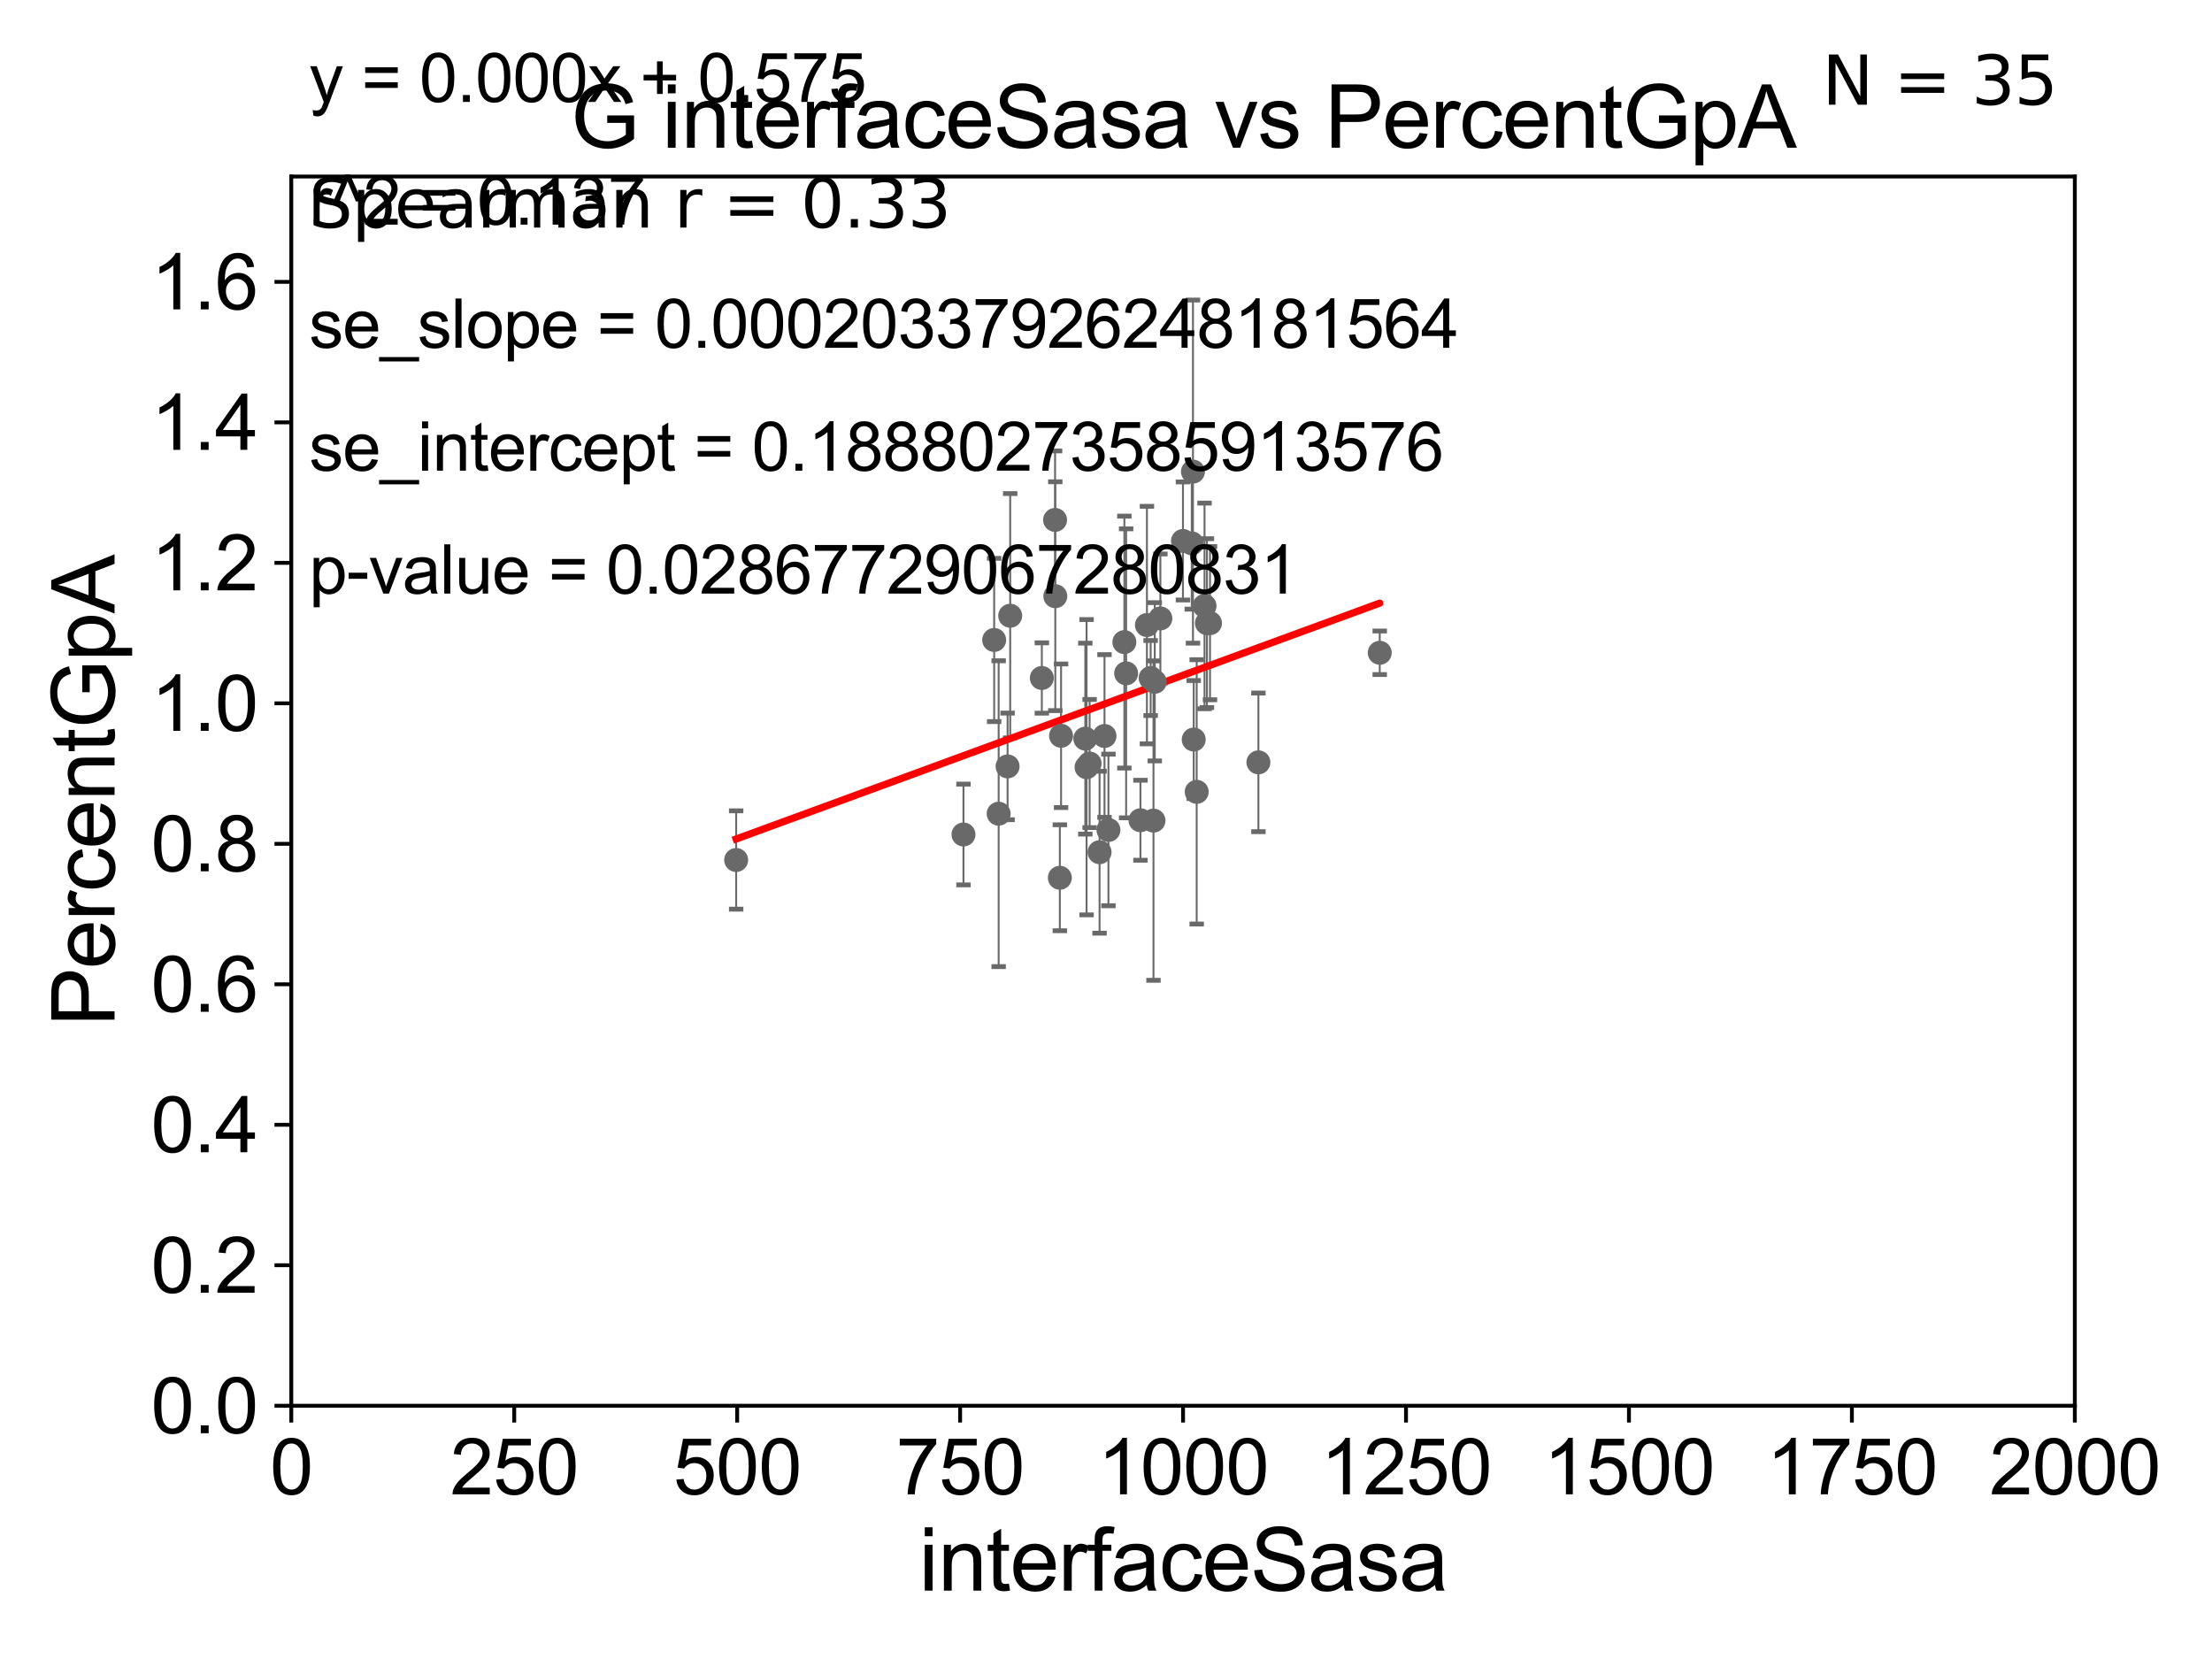 <?xml version="1.0" encoding="utf-8" standalone="no"?>
<!DOCTYPE svg PUBLIC "-//W3C//DTD SVG 1.1//EN"
  "http://www.w3.org/Graphics/SVG/1.1/DTD/svg11.dtd">
<svg xmlns:xlink="http://www.w3.org/1999/xlink" width="460.8pt" height="345.6pt" viewBox="0 0 460.8 345.6" xmlns="http://www.w3.org/2000/svg" version="1.1">
 <defs>
  <style type="text/css">*{stroke-linejoin: round; stroke-linecap: butt}</style>
 </defs>
 <g id="figure_1">
  <g id="patch_1">
   <path d="M 0 345.6 
L 460.8 345.6 
L 460.8 0 
L 0 0 
z
" style="fill: #ffffff"/>
  </g>
  <g id="axes_1">
   <g id="patch_2">
    <path d="M 60.68 292.84 
L 432.225 292.84 
L 432.225 36.775 
L 60.68 36.775 
z
" style="fill: #ffffff"/>
   </g>
   <g id="PathCollection_1">
    <defs>
     <path id="mb07b67bb5b" d="M 0 1.118 
C 0.297 1.118 0.581 1 0.791 0.791 
C 1 0.581 1.118 0.297 1.118 0 
C 1.118 -0.297 1 -0.581 0.791 -0.791 
C 0.581 -1 0.297 -1.118 0 -1.118 
C -0.297 -1.118 -0.581 -1 -0.791 -0.791 
C -1 -0.581 -1.118 -0.297 -1.118 0 
C -1.118 0.297 -1 0.581 -0.791 0.791 
C -0.581 1 -0.297 1.118 0 1.118 
z
" style="stroke: #696969"/>
    </defs>
    <g clip-path="url(#p6f5dc39465)">
     <use xlink:href="#mb07b67bb5b" x="239.702" y="141.24" style="fill: #696969; stroke: #696969"/>
     <use xlink:href="#mb07b67bb5b" x="241.726" y="128.83" style="fill: #696969; stroke: #696969"/>
     <use xlink:href="#mb07b67bb5b" x="210.444" y="128.271" style="fill: #696969; stroke: #696969"/>
     <use xlink:href="#mb07b67bb5b" x="287.426" y="135.984" style="fill: #696969; stroke: #696969"/>
     <use xlink:href="#mb07b67bb5b" x="221.039" y="153.276" style="fill: #696969; stroke: #696969"/>
     <use xlink:href="#mb07b67bb5b" x="246.432" y="112.694" style="fill: #696969; stroke: #696969"/>
     <use xlink:href="#mb07b67bb5b" x="200.71" y="173.84" style="fill: #696969; stroke: #696969"/>
     <use xlink:href="#mb07b67bb5b" x="248.516" y="98.244" style="fill: #696969; stroke: #696969"/>
     <use xlink:href="#mb07b67bb5b" x="219.839" y="124.199" style="fill: #696969; stroke: #696969"/>
     <use xlink:href="#mb07b67bb5b" x="226.987" y="159.059" style="fill: #696969; stroke: #696969"/>
     <use xlink:href="#mb07b67bb5b" x="209.898" y="159.655" style="fill: #696969; stroke: #696969"/>
     <use xlink:href="#mb07b67bb5b" x="208.038" y="169.507" style="fill: #696969; stroke: #696969"/>
     <use xlink:href="#mb07b67bb5b" x="240.292" y="170.946" style="fill: #696969; stroke: #696969"/>
     <use xlink:href="#mb07b67bb5b" x="226.09" y="153.873" style="fill: #696969; stroke: #696969"/>
     <use xlink:href="#mb07b67bb5b" x="230.909" y="172.893" style="fill: #696969; stroke: #696969"/>
     <use xlink:href="#mb07b67bb5b" x="220.786" y="182.855" style="fill: #696969; stroke: #696969"/>
     <use xlink:href="#mb07b67bb5b" x="207.104" y="133.316" style="fill: #696969; stroke: #696969"/>
     <use xlink:href="#mb07b67bb5b" x="226.352" y="159.824" style="fill: #696969; stroke: #696969"/>
     <use xlink:href="#mb07b67bb5b" x="230.088" y="153.321" style="fill: #696969; stroke: #696969"/>
     <use xlink:href="#mb07b67bb5b" x="238.927" y="130.211" style="fill: #696969; stroke: #696969"/>
     <use xlink:href="#mb07b67bb5b" x="262.15" y="158.81" style="fill: #696969; stroke: #696969"/>
     <use xlink:href="#mb07b67bb5b" x="250.926" y="126.225" style="fill: #696969; stroke: #696969"/>
     <use xlink:href="#mb07b67bb5b" x="217.034" y="141.241" style="fill: #696969; stroke: #696969"/>
     <use xlink:href="#mb07b67bb5b" x="248.674" y="154.059" style="fill: #696969; stroke: #696969"/>
     <use xlink:href="#mb07b67bb5b" x="248.267" y="113.195" style="fill: #696969; stroke: #696969"/>
     <use xlink:href="#mb07b67bb5b" x="234.595" y="140.27" style="fill: #696969; stroke: #696969"/>
     <use xlink:href="#mb07b67bb5b" x="219.79" y="108.307" style="fill: #696969; stroke: #696969"/>
     <use xlink:href="#mb07b67bb5b" x="237.578" y="170.873" style="fill: #696969; stroke: #696969"/>
     <use xlink:href="#mb07b67bb5b" x="249.295" y="164.96" style="fill: #696969; stroke: #696969"/>
     <use xlink:href="#mb07b67bb5b" x="251.426" y="129.809" style="fill: #696969; stroke: #696969"/>
     <use xlink:href="#mb07b67bb5b" x="240.556" y="142.026" style="fill: #696969; stroke: #696969"/>
     <use xlink:href="#mb07b67bb5b" x="252.067" y="129.815" style="fill: #696969; stroke: #696969"/>
     <use xlink:href="#mb07b67bb5b" x="234.227" y="133.761" style="fill: #696969; stroke: #696969"/>
     <use xlink:href="#mb07b67bb5b" x="229.06" y="177.53" style="fill: #696969; stroke: #696969"/>
     <use xlink:href="#mb07b67bb5b" x="153.356" y="179.153" style="fill: #696969; stroke: #696969"/>
    </g>
   </g>
   <g id="matplotlib.axis_1">
    <g id="xtick_1">
     <g id="line2d_1">
      <defs>
       <path id="mb4b91aaf3b" d="M 0 0 
L 0 3.5 
" style="stroke: #000000; stroke-width: 0.8"/>
      </defs>
      <g>
       <use xlink:href="#mb4b91aaf3b" x="60.68" y="292.84" style="stroke: #000000; stroke-width: 0.8"/>
      </g>
     </g>
     <g id="text_1">
      <!-- 0 -->
      <g transform="translate(56.231 311.293)scale(0.16 -0.16)">
       <defs>
        <path id="ArialMT-30" d="M 266 2259 
Q 266 3072 433 3567 
Q 600 4063 929 4331 
Q 1259 4600 1759 4600 
Q 2128 4600 2406 4451 
Q 2684 4303 2865 4023 
Q 3047 3744 3150 3342 
Q 3253 2941 3253 2259 
Q 3253 1453 3087 958 
Q 2922 463 2592 192 
Q 2263 -78 1759 -78 
Q 1097 -78 719 397 
Q 266 969 266 2259 
z
M 844 2259 
Q 844 1131 1108 757 
Q 1372 384 1759 384 
Q 2147 384 2411 759 
Q 2675 1134 2675 2259 
Q 2675 3391 2411 3762 
Q 2147 4134 1753 4134 
Q 1366 4134 1134 3806 
Q 844 3388 844 2259 
z
" transform="scale(0.016)"/>
       </defs>
       <use xlink:href="#ArialMT-30"/>
      </g>
     </g>
    </g>
    <g id="xtick_2">
     <g id="line2d_2">
      <g>
       <use xlink:href="#mb4b91aaf3b" x="107.123" y="292.84" style="stroke: #000000; stroke-width: 0.8"/>
      </g>
     </g>
     <g id="text_2">
      <!-- 250 -->
      <g transform="translate(93.777 311.293)scale(0.16 -0.16)">
       <defs>
        <path id="ArialMT-32" d="M 3222 541 
L 3222 0 
L 194 0 
Q 188 203 259 391 
Q 375 700 629 1000 
Q 884 1300 1366 1694 
Q 2113 2306 2375 2664 
Q 2638 3022 2638 3341 
Q 2638 3675 2398 3904 
Q 2159 4134 1775 4134 
Q 1369 4134 1125 3890 
Q 881 3647 878 3216 
L 300 3275 
Q 359 3922 746 4261 
Q 1134 4600 1788 4600 
Q 2447 4600 2831 4234 
Q 3216 3869 3216 3328 
Q 3216 3053 3103 2787 
Q 2991 2522 2730 2228 
Q 2469 1934 1863 1422 
Q 1356 997 1212 845 
Q 1069 694 975 541 
L 3222 541 
z
" transform="scale(0.016)"/>
        <path id="ArialMT-35" d="M 266 1200 
L 856 1250 
Q 922 819 1161 601 
Q 1400 384 1738 384 
Q 2144 384 2425 690 
Q 2706 997 2706 1503 
Q 2706 1984 2436 2262 
Q 2166 2541 1728 2541 
Q 1456 2541 1237 2417 
Q 1019 2294 894 2097 
L 366 2166 
L 809 4519 
L 3088 4519 
L 3088 3981 
L 1259 3981 
L 1013 2750 
Q 1425 3038 1878 3038 
Q 2478 3038 2890 2622 
Q 3303 2206 3303 1553 
Q 3303 931 2941 478 
Q 2500 -78 1738 -78 
Q 1113 -78 717 272 
Q 322 622 266 1200 
z
" transform="scale(0.016)"/>
       </defs>
       <use xlink:href="#ArialMT-32"/>
       <use xlink:href="#ArialMT-35" x="55.615"/>
       <use xlink:href="#ArialMT-30" x="111.23"/>
      </g>
     </g>
    </g>
    <g id="xtick_3">
     <g id="line2d_3">
      <g>
       <use xlink:href="#mb4b91aaf3b" x="153.566" y="292.84" style="stroke: #000000; stroke-width: 0.8"/>
      </g>
     </g>
     <g id="text_3">
      <!-- 500 -->
      <g transform="translate(140.22 311.293)scale(0.16 -0.16)">
       <use xlink:href="#ArialMT-35"/>
       <use xlink:href="#ArialMT-30" x="55.615"/>
       <use xlink:href="#ArialMT-30" x="111.23"/>
      </g>
     </g>
    </g>
    <g id="xtick_4">
     <g id="line2d_4">
      <g>
       <use xlink:href="#mb4b91aaf3b" x="200.009" y="292.84" style="stroke: #000000; stroke-width: 0.8"/>
      </g>
     </g>
     <g id="text_4">
      <!-- 750 -->
      <g transform="translate(186.663 311.293)scale(0.16 -0.16)">
       <defs>
        <path id="ArialMT-37" d="M 303 3981 
L 303 4522 
L 3269 4522 
L 3269 4084 
Q 2831 3619 2401 2847 
Q 1972 2075 1738 1259 
Q 1569 684 1522 0 
L 944 0 
Q 953 541 1156 1306 
Q 1359 2072 1739 2783 
Q 2119 3494 2547 3981 
L 303 3981 
z
" transform="scale(0.016)"/>
       </defs>
       <use xlink:href="#ArialMT-37"/>
       <use xlink:href="#ArialMT-35" x="55.615"/>
       <use xlink:href="#ArialMT-30" x="111.23"/>
      </g>
     </g>
    </g>
    <g id="xtick_5">
     <g id="line2d_5">
      <g>
       <use xlink:href="#mb4b91aaf3b" x="246.452" y="292.84" style="stroke: #000000; stroke-width: 0.8"/>
      </g>
     </g>
     <g id="text_5">
      <!-- 1000 -->
      <g transform="translate(228.657 311.293)scale(0.16 -0.16)">
       <defs>
        <path id="ArialMT-31" d="M 2384 0 
L 1822 0 
L 1822 3584 
Q 1619 3391 1289 3197 
Q 959 3003 697 2906 
L 697 3450 
Q 1169 3672 1522 3987 
Q 1875 4303 2022 4600 
L 2384 4600 
L 2384 0 
z
" transform="scale(0.016)"/>
       </defs>
       <use xlink:href="#ArialMT-31"/>
       <use xlink:href="#ArialMT-30" x="55.615"/>
       <use xlink:href="#ArialMT-30" x="111.23"/>
       <use xlink:href="#ArialMT-30" x="166.846"/>
      </g>
     </g>
    </g>
    <g id="xtick_6">
     <g id="line2d_6">
      <g>
       <use xlink:href="#mb4b91aaf3b" x="292.896" y="292.84" style="stroke: #000000; stroke-width: 0.8"/>
      </g>
     </g>
     <g id="text_6">
      <!-- 1250 -->
      <g transform="translate(275.101 311.293)scale(0.16 -0.16)">
       <use xlink:href="#ArialMT-31"/>
       <use xlink:href="#ArialMT-32" x="55.615"/>
       <use xlink:href="#ArialMT-35" x="111.23"/>
       <use xlink:href="#ArialMT-30" x="166.846"/>
      </g>
     </g>
    </g>
    <g id="xtick_7">
     <g id="line2d_7">
      <g>
       <use xlink:href="#mb4b91aaf3b" x="339.339" y="292.84" style="stroke: #000000; stroke-width: 0.8"/>
      </g>
     </g>
     <g id="text_7">
      <!-- 1500 -->
      <g transform="translate(321.544 311.293)scale(0.16 -0.16)">
       <use xlink:href="#ArialMT-31"/>
       <use xlink:href="#ArialMT-35" x="55.615"/>
       <use xlink:href="#ArialMT-30" x="111.23"/>
       <use xlink:href="#ArialMT-30" x="166.846"/>
      </g>
     </g>
    </g>
    <g id="xtick_8">
     <g id="line2d_8">
      <g>
       <use xlink:href="#mb4b91aaf3b" x="385.782" y="292.84" style="stroke: #000000; stroke-width: 0.8"/>
      </g>
     </g>
     <g id="text_8">
      <!-- 1750 -->
      <g transform="translate(367.987 311.293)scale(0.16 -0.16)">
       <use xlink:href="#ArialMT-31"/>
       <use xlink:href="#ArialMT-37" x="55.615"/>
       <use xlink:href="#ArialMT-35" x="111.23"/>
       <use xlink:href="#ArialMT-30" x="166.846"/>
      </g>
     </g>
    </g>
    <g id="xtick_9">
     <g id="line2d_9">
      <g>
       <use xlink:href="#mb4b91aaf3b" x="432.225" y="292.84" style="stroke: #000000; stroke-width: 0.8"/>
      </g>
     </g>
     <g id="text_9">
      <!-- 2000 -->
      <g transform="translate(414.43 311.293)scale(0.16 -0.16)">
       <use xlink:href="#ArialMT-32"/>
       <use xlink:href="#ArialMT-30" x="55.615"/>
       <use xlink:href="#ArialMT-30" x="111.23"/>
       <use xlink:href="#ArialMT-30" x="166.846"/>
      </g>
     </g>
    </g>
    <g id="text_10">
     <!-- interfaceSasa -->
     <g transform="translate(191.423 331.357)scale(0.18 -0.18)">
      <defs>
       <path id="ArialMT-69" d="M 425 3934 
L 425 4581 
L 988 4581 
L 988 3934 
L 425 3934 
z
M 425 0 
L 425 3319 
L 988 3319 
L 988 0 
L 425 0 
z
" transform="scale(0.016)"/>
       <path id="ArialMT-6e" d="M 422 0 
L 422 3319 
L 928 3319 
L 928 2847 
Q 1294 3394 1984 3394 
Q 2284 3394 2536 3286 
Q 2788 3178 2913 3003 
Q 3038 2828 3088 2588 
Q 3119 2431 3119 2041 
L 3119 0 
L 2556 0 
L 2556 2019 
Q 2556 2363 2490 2533 
Q 2425 2703 2258 2804 
Q 2091 2906 1866 2906 
Q 1506 2906 1245 2678 
Q 984 2450 984 1813 
L 984 0 
L 422 0 
z
" transform="scale(0.016)"/>
       <path id="ArialMT-74" d="M 1650 503 
L 1731 6 
Q 1494 -44 1306 -44 
Q 1000 -44 831 53 
Q 663 150 594 308 
Q 525 466 525 972 
L 525 2881 
L 113 2881 
L 113 3319 
L 525 3319 
L 525 4141 
L 1084 4478 
L 1084 3319 
L 1650 3319 
L 1650 2881 
L 1084 2881 
L 1084 941 
Q 1084 700 1114 631 
Q 1144 563 1211 522 
Q 1278 481 1403 481 
Q 1497 481 1650 503 
z
" transform="scale(0.016)"/>
       <path id="ArialMT-65" d="M 2694 1069 
L 3275 997 
Q 3138 488 2766 206 
Q 2394 -75 1816 -75 
Q 1088 -75 661 373 
Q 234 822 234 1631 
Q 234 2469 665 2931 
Q 1097 3394 1784 3394 
Q 2450 3394 2872 2941 
Q 3294 2488 3294 1666 
Q 3294 1616 3291 1516 
L 816 1516 
Q 847 969 1125 678 
Q 1403 388 1819 388 
Q 2128 388 2347 550 
Q 2566 713 2694 1069 
z
M 847 1978 
L 2700 1978 
Q 2663 2397 2488 2606 
Q 2219 2931 1791 2931 
Q 1403 2931 1139 2672 
Q 875 2413 847 1978 
z
" transform="scale(0.016)"/>
       <path id="ArialMT-72" d="M 416 0 
L 416 3319 
L 922 3319 
L 922 2816 
Q 1116 3169 1280 3281 
Q 1444 3394 1641 3394 
Q 1925 3394 2219 3213 
L 2025 2691 
Q 1819 2813 1613 2813 
Q 1428 2813 1281 2702 
Q 1134 2591 1072 2394 
Q 978 2094 978 1738 
L 978 0 
L 416 0 
z
" transform="scale(0.016)"/>
       <path id="ArialMT-66" d="M 556 0 
L 556 2881 
L 59 2881 
L 59 3319 
L 556 3319 
L 556 3672 
Q 556 4006 616 4169 
Q 697 4388 901 4523 
Q 1106 4659 1475 4659 
Q 1713 4659 2000 4603 
L 1916 4113 
Q 1741 4144 1584 4144 
Q 1328 4144 1222 4034 
Q 1116 3925 1116 3625 
L 1116 3319 
L 1763 3319 
L 1763 2881 
L 1116 2881 
L 1116 0 
L 556 0 
z
" transform="scale(0.016)"/>
       <path id="ArialMT-61" d="M 2588 409 
Q 2275 144 1986 34 
Q 1697 -75 1366 -75 
Q 819 -75 525 192 
Q 231 459 231 875 
Q 231 1119 342 1320 
Q 453 1522 633 1644 
Q 813 1766 1038 1828 
Q 1203 1872 1538 1913 
Q 2219 1994 2541 2106 
Q 2544 2222 2544 2253 
Q 2544 2597 2384 2738 
Q 2169 2928 1744 2928 
Q 1347 2928 1158 2789 
Q 969 2650 878 2297 
L 328 2372 
Q 403 2725 575 2942 
Q 747 3159 1072 3276 
Q 1397 3394 1825 3394 
Q 2250 3394 2515 3294 
Q 2781 3194 2906 3042 
Q 3031 2891 3081 2659 
Q 3109 2516 3109 2141 
L 3109 1391 
Q 3109 606 3145 398 
Q 3181 191 3288 0 
L 2700 0 
Q 2613 175 2588 409 
z
M 2541 1666 
Q 2234 1541 1622 1453 
Q 1275 1403 1131 1340 
Q 988 1278 909 1158 
Q 831 1038 831 891 
Q 831 666 1001 516 
Q 1172 366 1500 366 
Q 1825 366 2078 508 
Q 2331 650 2450 897 
Q 2541 1088 2541 1459 
L 2541 1666 
z
" transform="scale(0.016)"/>
       <path id="ArialMT-63" d="M 2588 1216 
L 3141 1144 
Q 3050 572 2676 248 
Q 2303 -75 1759 -75 
Q 1078 -75 664 370 
Q 250 816 250 1647 
Q 250 2184 428 2587 
Q 606 2991 970 3192 
Q 1334 3394 1763 3394 
Q 2303 3394 2647 3120 
Q 2991 2847 3088 2344 
L 2541 2259 
Q 2463 2594 2264 2762 
Q 2066 2931 1784 2931 
Q 1359 2931 1093 2626 
Q 828 2322 828 1663 
Q 828 994 1084 691 
Q 1341 388 1753 388 
Q 2084 388 2306 591 
Q 2528 794 2588 1216 
z
" transform="scale(0.016)"/>
       <path id="ArialMT-53" d="M 288 1472 
L 859 1522 
Q 900 1178 1048 958 
Q 1197 738 1509 602 
Q 1822 466 2213 466 
Q 2559 466 2825 569 
Q 3091 672 3220 851 
Q 3350 1031 3350 1244 
Q 3350 1459 3225 1620 
Q 3100 1781 2813 1891 
Q 2628 1963 1997 2114 
Q 1366 2266 1113 2400 
Q 784 2572 623 2826 
Q 463 3081 463 3397 
Q 463 3744 659 4045 
Q 856 4347 1234 4503 
Q 1613 4659 2075 4659 
Q 2584 4659 2973 4495 
Q 3363 4331 3572 4012 
Q 3781 3694 3797 3291 
L 3216 3247 
Q 3169 3681 2898 3903 
Q 2628 4125 2100 4125 
Q 1550 4125 1298 3923 
Q 1047 3722 1047 3438 
Q 1047 3191 1225 3031 
Q 1400 2872 2139 2705 
Q 2878 2538 3153 2413 
Q 3553 2228 3743 1945 
Q 3934 1663 3934 1294 
Q 3934 928 3725 604 
Q 3516 281 3123 101 
Q 2731 -78 2241 -78 
Q 1619 -78 1198 103 
Q 778 284 539 648 
Q 300 1013 288 1472 
z
" transform="scale(0.016)"/>
       <path id="ArialMT-73" d="M 197 991 
L 753 1078 
Q 800 744 1014 566 
Q 1228 388 1613 388 
Q 2000 388 2187 545 
Q 2375 703 2375 916 
Q 2375 1106 2209 1216 
Q 2094 1291 1634 1406 
Q 1016 1563 777 1677 
Q 538 1791 414 1992 
Q 291 2194 291 2438 
Q 291 2659 392 2848 
Q 494 3038 669 3163 
Q 800 3259 1026 3326 
Q 1253 3394 1513 3394 
Q 1903 3394 2198 3281 
Q 2494 3169 2634 2976 
Q 2775 2784 2828 2463 
L 2278 2388 
Q 2241 2644 2061 2787 
Q 1881 2931 1553 2931 
Q 1166 2931 1000 2803 
Q 834 2675 834 2503 
Q 834 2394 903 2306 
Q 972 2216 1119 2156 
Q 1203 2125 1616 2013 
Q 2213 1853 2448 1751 
Q 2684 1650 2818 1456 
Q 2953 1263 2953 975 
Q 2953 694 2789 445 
Q 2625 197 2315 61 
Q 2006 -75 1616 -75 
Q 969 -75 630 194 
Q 291 463 197 991 
z
" transform="scale(0.016)"/>
      </defs>
      <use xlink:href="#ArialMT-69"/>
      <use xlink:href="#ArialMT-6e" x="22.217"/>
      <use xlink:href="#ArialMT-74" x="77.832"/>
      <use xlink:href="#ArialMT-65" x="105.615"/>
      <use xlink:href="#ArialMT-72" x="161.23"/>
      <use xlink:href="#ArialMT-66" x="194.531"/>
      <use xlink:href="#ArialMT-61" x="222.314"/>
      <use xlink:href="#ArialMT-63" x="277.93"/>
      <use xlink:href="#ArialMT-65" x="327.93"/>
      <use xlink:href="#ArialMT-53" x="383.545"/>
      <use xlink:href="#ArialMT-61" x="450.244"/>
      <use xlink:href="#ArialMT-73" x="505.859"/>
      <use xlink:href="#ArialMT-61" x="555.859"/>
     </g>
    </g>
   </g>
   <g id="matplotlib.axis_2">
    <g id="ytick_1">
     <g id="line2d_10">
      <defs>
       <path id="m0e4b8d04de" d="M 0 0 
L -3.5 0 
" style="stroke: #000000; stroke-width: 0.8"/>
      </defs>
      <g>
       <use xlink:href="#m0e4b8d04de" x="60.68" y="292.84" style="stroke: #000000; stroke-width: 0.8"/>
      </g>
     </g>
     <g id="text_11">
      <!-- 0.0 -->
      <g transform="translate(31.44 298.566)scale(0.16 -0.16)">
       <defs>
        <path id="ArialMT-2e" d="M 581 0 
L 581 641 
L 1222 641 
L 1222 0 
L 581 0 
z
" transform="scale(0.016)"/>
       </defs>
       <use xlink:href="#ArialMT-30"/>
       <use xlink:href="#ArialMT-2e" x="55.615"/>
       <use xlink:href="#ArialMT-30" x="83.398"/>
      </g>
     </g>
    </g>
    <g id="ytick_2">
     <g id="line2d_11">
      <g>
       <use xlink:href="#m0e4b8d04de" x="60.68" y="263.575" style="stroke: #000000; stroke-width: 0.8"/>
      </g>
     </g>
     <g id="text_12">
      <!-- 0.2 -->
      <g transform="translate(31.44 269.302)scale(0.16 -0.16)">
       <use xlink:href="#ArialMT-30"/>
       <use xlink:href="#ArialMT-2e" x="55.615"/>
       <use xlink:href="#ArialMT-32" x="83.398"/>
      </g>
     </g>
    </g>
    <g id="ytick_3">
     <g id="line2d_12">
      <g>
       <use xlink:href="#m0e4b8d04de" x="60.68" y="234.311" style="stroke: #000000; stroke-width: 0.8"/>
      </g>
     </g>
     <g id="text_13">
      <!-- 0.4 -->
      <g transform="translate(31.44 240.037)scale(0.16 -0.16)">
       <defs>
        <path id="ArialMT-34" d="M 2069 0 
L 2069 1097 
L 81 1097 
L 81 1613 
L 2172 4581 
L 2631 4581 
L 2631 1613 
L 3250 1613 
L 3250 1097 
L 2631 1097 
L 2631 0 
L 2069 0 
z
M 2069 1613 
L 2069 3678 
L 634 1613 
L 2069 1613 
z
" transform="scale(0.016)"/>
       </defs>
       <use xlink:href="#ArialMT-30"/>
       <use xlink:href="#ArialMT-2e" x="55.615"/>
       <use xlink:href="#ArialMT-34" x="83.398"/>
      </g>
     </g>
    </g>
    <g id="ytick_4">
     <g id="line2d_13">
      <g>
       <use xlink:href="#m0e4b8d04de" x="60.68" y="205.046" style="stroke: #000000; stroke-width: 0.8"/>
      </g>
     </g>
     <g id="text_14">
      <!-- 0.6 -->
      <g transform="translate(31.44 210.772)scale(0.16 -0.16)">
       <defs>
        <path id="ArialMT-36" d="M 3184 3459 
L 2625 3416 
Q 2550 3747 2413 3897 
Q 2184 4138 1850 4138 
Q 1581 4138 1378 3988 
Q 1113 3794 959 3422 
Q 806 3050 800 2363 
Q 1003 2672 1297 2822 
Q 1591 2972 1913 2972 
Q 2475 2972 2870 2558 
Q 3266 2144 3266 1488 
Q 3266 1056 3080 686 
Q 2894 316 2569 119 
Q 2244 -78 1831 -78 
Q 1128 -78 684 439 
Q 241 956 241 2144 
Q 241 3472 731 4075 
Q 1159 4600 1884 4600 
Q 2425 4600 2770 4297 
Q 3116 3994 3184 3459 
z
M 888 1484 
Q 888 1194 1011 928 
Q 1134 663 1356 523 
Q 1578 384 1822 384 
Q 2178 384 2434 671 
Q 2691 959 2691 1453 
Q 2691 1928 2437 2201 
Q 2184 2475 1800 2475 
Q 1419 2475 1153 2201 
Q 888 1928 888 1484 
z
" transform="scale(0.016)"/>
       </defs>
       <use xlink:href="#ArialMT-30"/>
       <use xlink:href="#ArialMT-2e" x="55.615"/>
       <use xlink:href="#ArialMT-36" x="83.398"/>
      </g>
     </g>
    </g>
    <g id="ytick_5">
     <g id="line2d_14">
      <g>
       <use xlink:href="#m0e4b8d04de" x="60.68" y="175.782" style="stroke: #000000; stroke-width: 0.8"/>
      </g>
     </g>
     <g id="text_15">
      <!-- 0.8 -->
      <g transform="translate(31.44 181.508)scale(0.16 -0.16)">
       <defs>
        <path id="ArialMT-38" d="M 1131 2484 
Q 781 2613 612 2850 
Q 444 3088 444 3419 
Q 444 3919 803 4259 
Q 1163 4600 1759 4600 
Q 2359 4600 2725 4251 
Q 3091 3903 3091 3403 
Q 3091 3084 2923 2848 
Q 2756 2613 2416 2484 
Q 2838 2347 3058 2040 
Q 3278 1734 3278 1309 
Q 3278 722 2862 322 
Q 2447 -78 1769 -78 
Q 1091 -78 675 323 
Q 259 725 259 1325 
Q 259 1772 486 2073 
Q 713 2375 1131 2484 
z
M 1019 3438 
Q 1019 3113 1228 2906 
Q 1438 2700 1772 2700 
Q 2097 2700 2305 2904 
Q 2513 3109 2513 3406 
Q 2513 3716 2298 3927 
Q 2084 4138 1766 4138 
Q 1444 4138 1231 3931 
Q 1019 3725 1019 3438 
z
M 838 1322 
Q 838 1081 952 856 
Q 1066 631 1291 507 
Q 1516 384 1775 384 
Q 2178 384 2440 643 
Q 2703 903 2703 1303 
Q 2703 1709 2433 1975 
Q 2163 2241 1756 2241 
Q 1359 2241 1098 1978 
Q 838 1716 838 1322 
z
" transform="scale(0.016)"/>
       </defs>
       <use xlink:href="#ArialMT-30"/>
       <use xlink:href="#ArialMT-2e" x="55.615"/>
       <use xlink:href="#ArialMT-38" x="83.398"/>
      </g>
     </g>
    </g>
    <g id="ytick_6">
     <g id="line2d_15">
      <g>
       <use xlink:href="#m0e4b8d04de" x="60.68" y="146.517" style="stroke: #000000; stroke-width: 0.8"/>
      </g>
     </g>
     <g id="text_16">
      <!-- 1.0 -->
      <g transform="translate(31.44 152.243)scale(0.16 -0.16)">
       <use xlink:href="#ArialMT-31"/>
       <use xlink:href="#ArialMT-2e" x="55.615"/>
       <use xlink:href="#ArialMT-30" x="83.398"/>
      </g>
     </g>
    </g>
    <g id="ytick_7">
     <g id="line2d_16">
      <g>
       <use xlink:href="#m0e4b8d04de" x="60.68" y="117.252" style="stroke: #000000; stroke-width: 0.8"/>
      </g>
     </g>
     <g id="text_17">
      <!-- 1.2 -->
      <g transform="translate(31.44 122.979)scale(0.16 -0.16)">
       <use xlink:href="#ArialMT-31"/>
       <use xlink:href="#ArialMT-2e" x="55.615"/>
       <use xlink:href="#ArialMT-32" x="83.398"/>
      </g>
     </g>
    </g>
    <g id="ytick_8">
     <g id="line2d_17">
      <g>
       <use xlink:href="#m0e4b8d04de" x="60.68" y="87.988" style="stroke: #000000; stroke-width: 0.8"/>
      </g>
     </g>
     <g id="text_18">
      <!-- 1.4 -->
      <g transform="translate(31.44 93.714)scale(0.16 -0.16)">
       <use xlink:href="#ArialMT-31"/>
       <use xlink:href="#ArialMT-2e" x="55.615"/>
       <use xlink:href="#ArialMT-34" x="83.398"/>
      </g>
     </g>
    </g>
    <g id="ytick_9">
     <g id="line2d_18">
      <g>
       <use xlink:href="#m0e4b8d04de" x="60.68" y="58.723" style="stroke: #000000; stroke-width: 0.8"/>
      </g>
     </g>
     <g id="text_19">
      <!-- 1.6 -->
      <g transform="translate(31.44 64.45)scale(0.16 -0.16)">
       <use xlink:href="#ArialMT-31"/>
       <use xlink:href="#ArialMT-2e" x="55.615"/>
       <use xlink:href="#ArialMT-36" x="83.398"/>
      </g>
     </g>
    </g>
    <g id="text_20">
     <!-- PercentGpA -->
     <g transform="translate(23.863 213.831)rotate(-90)scale(0.18 -0.18)">
      <defs>
       <path id="ArialMT-50" d="M 494 0 
L 494 4581 
L 2222 4581 
Q 2678 4581 2919 4538 
Q 3256 4481 3484 4323 
Q 3713 4166 3852 3881 
Q 3991 3597 3991 3256 
Q 3991 2672 3619 2267 
Q 3247 1863 2275 1863 
L 1100 1863 
L 1100 0 
L 494 0 
z
M 1100 2403 
L 2284 2403 
Q 2872 2403 3119 2622 
Q 3366 2841 3366 3238 
Q 3366 3525 3220 3729 
Q 3075 3934 2838 4000 
Q 2684 4041 2272 4041 
L 1100 4041 
L 1100 2403 
z
" transform="scale(0.016)"/>
       <path id="ArialMT-47" d="M 2638 1797 
L 2638 2334 
L 4578 2338 
L 4578 638 
Q 4131 281 3656 101 
Q 3181 -78 2681 -78 
Q 2006 -78 1454 211 
Q 903 500 622 1047 
Q 341 1594 341 2269 
Q 341 2938 620 3517 
Q 900 4097 1425 4378 
Q 1950 4659 2634 4659 
Q 3131 4659 3532 4498 
Q 3934 4338 4162 4050 
Q 4391 3763 4509 3300 
L 3963 3150 
Q 3859 3500 3706 3700 
Q 3553 3900 3268 4020 
Q 2984 4141 2638 4141 
Q 2222 4141 1919 4014 
Q 1616 3888 1430 3681 
Q 1244 3475 1141 3228 
Q 966 2803 966 2306 
Q 966 1694 1177 1281 
Q 1388 869 1791 669 
Q 2194 469 2647 469 
Q 3041 469 3416 620 
Q 3791 772 3984 944 
L 3984 1797 
L 2638 1797 
z
" transform="scale(0.016)"/>
       <path id="ArialMT-70" d="M 422 -1272 
L 422 3319 
L 934 3319 
L 934 2888 
Q 1116 3141 1344 3267 
Q 1572 3394 1897 3394 
Q 2322 3394 2647 3175 
Q 2972 2956 3137 2557 
Q 3303 2159 3303 1684 
Q 3303 1175 3120 767 
Q 2938 359 2589 142 
Q 2241 -75 1856 -75 
Q 1575 -75 1351 44 
Q 1128 163 984 344 
L 984 -1272 
L 422 -1272 
z
M 931 1641 
Q 931 1000 1190 694 
Q 1450 388 1819 388 
Q 2194 388 2461 705 
Q 2728 1022 2728 1688 
Q 2728 2322 2467 2637 
Q 2206 2953 1844 2953 
Q 1484 2953 1207 2617 
Q 931 2281 931 1641 
z
" transform="scale(0.016)"/>
       <path id="ArialMT-41" d="M -9 0 
L 1750 4581 
L 2403 4581 
L 4278 0 
L 3588 0 
L 3053 1388 
L 1138 1388 
L 634 0 
L -9 0 
z
M 1313 1881 
L 2866 1881 
L 2388 3150 
Q 2169 3728 2063 4100 
Q 1975 3659 1816 3225 
L 1313 1881 
z
" transform="scale(0.016)"/>
      </defs>
      <use xlink:href="#ArialMT-50"/>
      <use xlink:href="#ArialMT-65" x="66.699"/>
      <use xlink:href="#ArialMT-72" x="122.314"/>
      <use xlink:href="#ArialMT-63" x="155.615"/>
      <use xlink:href="#ArialMT-65" x="205.615"/>
      <use xlink:href="#ArialMT-6e" x="261.23"/>
      <use xlink:href="#ArialMT-74" x="316.846"/>
      <use xlink:href="#ArialMT-47" x="344.629"/>
      <use xlink:href="#ArialMT-70" x="422.412"/>
      <use xlink:href="#ArialMT-41" x="478.027"/>
     </g>
    </g>
   </g>
   <g id="LineCollection_1">
    <path d="M 239.702 149.056 
L 239.702 133.425 
" clip-path="url(#p6f5dc39465)" style="fill: none; stroke: #696969; stroke-width: 0.4"/>
    <path d="M 241.726 142.256 
L 241.726 115.404 
" clip-path="url(#p6f5dc39465)" style="fill: none; stroke: #696969; stroke-width: 0.4"/>
    <path d="M 210.444 153.721 
L 210.444 102.821 
" clip-path="url(#p6f5dc39465)" style="fill: none; stroke: #696969; stroke-width: 0.4"/>
    <path d="M 287.426 140.52 
L 287.426 131.448 
" clip-path="url(#p6f5dc39465)" style="fill: none; stroke: #696969; stroke-width: 0.4"/>
    <path d="M 221.039 168.229 
L 221.039 138.323 
" clip-path="url(#p6f5dc39465)" style="fill: none; stroke: #696969; stroke-width: 0.4"/>
    <path d="M 246.432 124.987 
L 246.432 100.401 
" clip-path="url(#p6f5dc39465)" style="fill: none; stroke: #696969; stroke-width: 0.4"/>
    <path d="M 200.71 184.335 
L 200.71 163.345 
" clip-path="url(#p6f5dc39465)" style="fill: none; stroke: #696969; stroke-width: 0.4"/>
    <path d="M 248.516 133.986 
L 248.516 62.503 
" clip-path="url(#p6f5dc39465)" style="fill: none; stroke: #696969; stroke-width: 0.4"/>
    <path d="M 219.839 148.034 
L 219.839 100.364 
" clip-path="url(#p6f5dc39465)" style="fill: none; stroke: #696969; stroke-width: 0.4"/>
    <path d="M 226.987 172.405 
L 226.987 145.712 
" clip-path="url(#p6f5dc39465)" style="fill: none; stroke: #696969; stroke-width: 0.4"/>
    <path d="M 209.898 170.762 
L 209.898 148.549 
" clip-path="url(#p6f5dc39465)" style="fill: none; stroke: #696969; stroke-width: 0.4"/>
    <path d="M 208.038 201.362 
L 208.038 137.652 
" clip-path="url(#p6f5dc39465)" style="fill: none; stroke: #696969; stroke-width: 0.4"/>
    <path d="M 240.292 204.216 
L 240.292 137.675 
" clip-path="url(#p6f5dc39465)" style="fill: none; stroke: #696969; stroke-width: 0.4"/>
    <path d="M 226.09 173.761 
L 226.09 133.985 
" clip-path="url(#p6f5dc39465)" style="fill: none; stroke: #696969; stroke-width: 0.4"/>
    <path d="M 230.909 188.684 
L 230.909 157.102 
" clip-path="url(#p6f5dc39465)" style="fill: none; stroke: #696969; stroke-width: 0.4"/>
    <path d="M 220.786 193.889 
L 220.786 171.821 
" clip-path="url(#p6f5dc39465)" style="fill: none; stroke: #696969; stroke-width: 0.4"/>
    <path d="M 207.104 150.319 
L 207.104 116.313 
" clip-path="url(#p6f5dc39465)" style="fill: none; stroke: #696969; stroke-width: 0.4"/>
    <path d="M 226.352 190.579 
L 226.352 129.068 
" clip-path="url(#p6f5dc39465)" style="fill: none; stroke: #696969; stroke-width: 0.4"/>
    <path d="M 230.088 170.269 
L 230.088 136.372 
" clip-path="url(#p6f5dc39465)" style="fill: none; stroke: #696969; stroke-width: 0.4"/>
    <path d="M 238.927 154.95 
L 238.927 105.473 
" clip-path="url(#p6f5dc39465)" style="fill: none; stroke: #696969; stroke-width: 0.4"/>
    <path d="M 262.15 173.248 
L 262.15 144.373 
" clip-path="url(#p6f5dc39465)" style="fill: none; stroke: #696969; stroke-width: 0.4"/>
    <path d="M 250.926 147.644 
L 250.926 104.806 
" clip-path="url(#p6f5dc39465)" style="fill: none; stroke: #696969; stroke-width: 0.4"/>
    <path d="M 217.034 148.57 
L 217.034 133.913 
" clip-path="url(#p6f5dc39465)" style="fill: none; stroke: #696969; stroke-width: 0.4"/>
    <path d="M 248.674 166.344 
L 248.674 141.774 
" clip-path="url(#p6f5dc39465)" style="fill: none; stroke: #696969; stroke-width: 0.4"/>
    <path d="M 248.267 126.9 
L 248.267 99.49 
" clip-path="url(#p6f5dc39465)" style="fill: none; stroke: #696969; stroke-width: 0.4"/>
    <path d="M 234.595 170.369 
L 234.595 110.171 
" clip-path="url(#p6f5dc39465)" style="fill: none; stroke: #696969; stroke-width: 0.4"/>
    <path d="M 219.79 122.681 
L 219.79 93.933 
" clip-path="url(#p6f5dc39465)" style="fill: none; stroke: #696969; stroke-width: 0.4"/>
    <path d="M 237.578 179.204 
L 237.578 162.542 
" clip-path="url(#p6f5dc39465)" style="fill: none; stroke: #696969; stroke-width: 0.4"/>
    <path d="M 249.295 192.492 
L 249.295 137.428 
" clip-path="url(#p6f5dc39465)" style="fill: none; stroke: #696969; stroke-width: 0.4"/>
    <path d="M 251.426 147.398 
L 251.426 112.22 
" clip-path="url(#p6f5dc39465)" style="fill: none; stroke: #696969; stroke-width: 0.4"/>
    <path d="M 240.556 158.513 
L 240.556 125.539 
" clip-path="url(#p6f5dc39465)" style="fill: none; stroke: #696969; stroke-width: 0.4"/>
    <path d="M 252.067 145.774 
L 252.067 113.856 
" clip-path="url(#p6f5dc39465)" style="fill: none; stroke: #696969; stroke-width: 0.4"/>
    <path d="M 234.227 160.002 
L 234.227 107.521 
" clip-path="url(#p6f5dc39465)" style="fill: none; stroke: #696969; stroke-width: 0.4"/>
    <path d="M 229.06 194.397 
L 229.06 160.662 
" clip-path="url(#p6f5dc39465)" style="fill: none; stroke: #696969; stroke-width: 0.4"/>
    <path d="M 153.356 189.393 
L 153.356 168.912 
" clip-path="url(#p6f5dc39465)" style="fill: none; stroke: #696969; stroke-width: 0.4"/>
   </g>
   <g id="line2d_19">
    <defs>
     <path id="ma5abb62a9e" d="M 1.5 0 
L -1.5 -0 
" style="stroke: #696969"/>
    </defs>
    <g clip-path="url(#p6f5dc39465)">
     <use xlink:href="#ma5abb62a9e" x="239.702" y="149.056" style="fill: #696969; stroke: #696969"/>
     <use xlink:href="#ma5abb62a9e" x="241.726" y="142.256" style="fill: #696969; stroke: #696969"/>
     <use xlink:href="#ma5abb62a9e" x="210.444" y="153.721" style="fill: #696969; stroke: #696969"/>
     <use xlink:href="#ma5abb62a9e" x="287.426" y="140.52" style="fill: #696969; stroke: #696969"/>
     <use xlink:href="#ma5abb62a9e" x="221.039" y="168.229" style="fill: #696969; stroke: #696969"/>
     <use xlink:href="#ma5abb62a9e" x="246.432" y="124.987" style="fill: #696969; stroke: #696969"/>
     <use xlink:href="#ma5abb62a9e" x="200.71" y="184.335" style="fill: #696969; stroke: #696969"/>
     <use xlink:href="#ma5abb62a9e" x="248.516" y="133.986" style="fill: #696969; stroke: #696969"/>
     <use xlink:href="#ma5abb62a9e" x="219.839" y="148.034" style="fill: #696969; stroke: #696969"/>
     <use xlink:href="#ma5abb62a9e" x="226.987" y="172.405" style="fill: #696969; stroke: #696969"/>
     <use xlink:href="#ma5abb62a9e" x="209.898" y="170.762" style="fill: #696969; stroke: #696969"/>
     <use xlink:href="#ma5abb62a9e" x="208.038" y="201.362" style="fill: #696969; stroke: #696969"/>
     <use xlink:href="#ma5abb62a9e" x="240.292" y="204.216" style="fill: #696969; stroke: #696969"/>
     <use xlink:href="#ma5abb62a9e" x="226.09" y="173.761" style="fill: #696969; stroke: #696969"/>
     <use xlink:href="#ma5abb62a9e" x="230.909" y="188.684" style="fill: #696969; stroke: #696969"/>
     <use xlink:href="#ma5abb62a9e" x="220.786" y="193.889" style="fill: #696969; stroke: #696969"/>
     <use xlink:href="#ma5abb62a9e" x="207.104" y="150.319" style="fill: #696969; stroke: #696969"/>
     <use xlink:href="#ma5abb62a9e" x="226.352" y="190.579" style="fill: #696969; stroke: #696969"/>
     <use xlink:href="#ma5abb62a9e" x="230.088" y="170.269" style="fill: #696969; stroke: #696969"/>
     <use xlink:href="#ma5abb62a9e" x="238.927" y="154.95" style="fill: #696969; stroke: #696969"/>
     <use xlink:href="#ma5abb62a9e" x="262.15" y="173.248" style="fill: #696969; stroke: #696969"/>
     <use xlink:href="#ma5abb62a9e" x="250.926" y="147.644" style="fill: #696969; stroke: #696969"/>
     <use xlink:href="#ma5abb62a9e" x="217.034" y="148.57" style="fill: #696969; stroke: #696969"/>
     <use xlink:href="#ma5abb62a9e" x="248.674" y="166.344" style="fill: #696969; stroke: #696969"/>
     <use xlink:href="#ma5abb62a9e" x="248.267" y="126.9" style="fill: #696969; stroke: #696969"/>
     <use xlink:href="#ma5abb62a9e" x="234.595" y="170.369" style="fill: #696969; stroke: #696969"/>
     <use xlink:href="#ma5abb62a9e" x="219.79" y="122.681" style="fill: #696969; stroke: #696969"/>
     <use xlink:href="#ma5abb62a9e" x="237.578" y="179.204" style="fill: #696969; stroke: #696969"/>
     <use xlink:href="#ma5abb62a9e" x="249.295" y="192.492" style="fill: #696969; stroke: #696969"/>
     <use xlink:href="#ma5abb62a9e" x="251.426" y="147.398" style="fill: #696969; stroke: #696969"/>
     <use xlink:href="#ma5abb62a9e" x="240.556" y="158.513" style="fill: #696969; stroke: #696969"/>
     <use xlink:href="#ma5abb62a9e" x="252.067" y="145.774" style="fill: #696969; stroke: #696969"/>
     <use xlink:href="#ma5abb62a9e" x="234.227" y="160.002" style="fill: #696969; stroke: #696969"/>
     <use xlink:href="#ma5abb62a9e" x="229.06" y="194.397" style="fill: #696969; stroke: #696969"/>
     <use xlink:href="#ma5abb62a9e" x="153.356" y="189.393" style="fill: #696969; stroke: #696969"/>
    </g>
   </g>
   <g id="line2d_20">
    <g clip-path="url(#p6f5dc39465)">
     <use xlink:href="#ma5abb62a9e" x="239.702" y="133.425" style="fill: #696969; stroke: #696969"/>
     <use xlink:href="#ma5abb62a9e" x="241.726" y="115.404" style="fill: #696969; stroke: #696969"/>
     <use xlink:href="#ma5abb62a9e" x="210.444" y="102.821" style="fill: #696969; stroke: #696969"/>
     <use xlink:href="#ma5abb62a9e" x="287.426" y="131.448" style="fill: #696969; stroke: #696969"/>
     <use xlink:href="#ma5abb62a9e" x="221.039" y="138.323" style="fill: #696969; stroke: #696969"/>
     <use xlink:href="#ma5abb62a9e" x="246.432" y="100.401" style="fill: #696969; stroke: #696969"/>
     <use xlink:href="#ma5abb62a9e" x="200.71" y="163.345" style="fill: #696969; stroke: #696969"/>
     <use xlink:href="#ma5abb62a9e" x="248.516" y="62.503" style="fill: #696969; stroke: #696969"/>
     <use xlink:href="#ma5abb62a9e" x="219.839" y="100.364" style="fill: #696969; stroke: #696969"/>
     <use xlink:href="#ma5abb62a9e" x="226.987" y="145.712" style="fill: #696969; stroke: #696969"/>
     <use xlink:href="#ma5abb62a9e" x="209.898" y="148.549" style="fill: #696969; stroke: #696969"/>
     <use xlink:href="#ma5abb62a9e" x="208.038" y="137.652" style="fill: #696969; stroke: #696969"/>
     <use xlink:href="#ma5abb62a9e" x="240.292" y="137.675" style="fill: #696969; stroke: #696969"/>
     <use xlink:href="#ma5abb62a9e" x="226.09" y="133.985" style="fill: #696969; stroke: #696969"/>
     <use xlink:href="#ma5abb62a9e" x="230.909" y="157.102" style="fill: #696969; stroke: #696969"/>
     <use xlink:href="#ma5abb62a9e" x="220.786" y="171.821" style="fill: #696969; stroke: #696969"/>
     <use xlink:href="#ma5abb62a9e" x="207.104" y="116.313" style="fill: #696969; stroke: #696969"/>
     <use xlink:href="#ma5abb62a9e" x="226.352" y="129.068" style="fill: #696969; stroke: #696969"/>
     <use xlink:href="#ma5abb62a9e" x="230.088" y="136.372" style="fill: #696969; stroke: #696969"/>
     <use xlink:href="#ma5abb62a9e" x="238.927" y="105.473" style="fill: #696969; stroke: #696969"/>
     <use xlink:href="#ma5abb62a9e" x="262.15" y="144.373" style="fill: #696969; stroke: #696969"/>
     <use xlink:href="#ma5abb62a9e" x="250.926" y="104.806" style="fill: #696969; stroke: #696969"/>
     <use xlink:href="#ma5abb62a9e" x="217.034" y="133.913" style="fill: #696969; stroke: #696969"/>
     <use xlink:href="#ma5abb62a9e" x="248.674" y="141.774" style="fill: #696969; stroke: #696969"/>
     <use xlink:href="#ma5abb62a9e" x="248.267" y="99.49" style="fill: #696969; stroke: #696969"/>
     <use xlink:href="#ma5abb62a9e" x="234.595" y="110.171" style="fill: #696969; stroke: #696969"/>
     <use xlink:href="#ma5abb62a9e" x="219.79" y="93.933" style="fill: #696969; stroke: #696969"/>
     <use xlink:href="#ma5abb62a9e" x="237.578" y="162.542" style="fill: #696969; stroke: #696969"/>
     <use xlink:href="#ma5abb62a9e" x="249.295" y="137.428" style="fill: #696969; stroke: #696969"/>
     <use xlink:href="#ma5abb62a9e" x="251.426" y="112.22" style="fill: #696969; stroke: #696969"/>
     <use xlink:href="#ma5abb62a9e" x="240.556" y="125.539" style="fill: #696969; stroke: #696969"/>
     <use xlink:href="#ma5abb62a9e" x="252.067" y="113.856" style="fill: #696969; stroke: #696969"/>
     <use xlink:href="#ma5abb62a9e" x="234.227" y="107.521" style="fill: #696969; stroke: #696969"/>
     <use xlink:href="#ma5abb62a9e" x="229.06" y="160.662" style="fill: #696969; stroke: #696969"/>
     <use xlink:href="#ma5abb62a9e" x="153.356" y="168.912" style="fill: #696969; stroke: #696969"/>
    </g>
   </g>
   <g id="line2d_21">
    <path d="M 239.702 143.135 
L 241.726 142.393 
L 210.444 153.858 
L 287.426 125.643 
L 221.039 149.975 
L 246.432 140.668 
L 200.71 157.426 
L 248.516 139.904 
L 219.839 150.415 
L 226.987 147.795 
L 209.898 154.058 
L 208.038 154.74 
L 240.292 142.918 
L 226.09 148.124 
L 230.909 146.358 
L 220.786 150.068 
L 207.104 155.083 
L 226.352 148.028 
L 230.088 146.659 
L 238.927 143.419 
L 262.15 134.907 
L 250.926 139.021 
L 217.034 151.443 
L 248.674 139.846 
L 248.267 139.995 
L 234.595 145.007 
L 219.79 150.433 
L 237.578 143.913 
L 249.295 139.619 
L 251.426 138.838 
L 240.556 142.822 
L 252.067 138.603 
L 234.227 145.142 
L 229.06 147.035 
L 153.356 174.782 
" clip-path="url(#p6f5dc39465)" style="fill: none; stroke: #ff0000; stroke-width: 1.5; stroke-linecap: square"/>
   </g>
   <g id="line2d_22">
    <defs>
     <path id="mcc9acd5519" d="M 0 2 
C 0.53 2 1.039 1.789 1.414 1.414 
C 1.789 1.039 2 0.53 2 0 
C 2 -0.53 1.789 -1.039 1.414 -1.414 
C 1.039 -1.789 0.53 -2 0 -2 
C -0.53 -2 -1.039 -1.789 -1.414 -1.414 
C -1.789 -1.039 -2 -0.53 -2 0 
C -2 0.53 -1.789 1.039 -1.414 1.414 
C -1.039 1.789 -0.53 2 0 2 
z
" style="stroke: #696969"/>
    </defs>
    <g clip-path="url(#p6f5dc39465)">
     <use xlink:href="#mcc9acd5519" x="239.702" y="141.24" style="fill: #696969; stroke: #696969"/>
     <use xlink:href="#mcc9acd5519" x="241.726" y="128.83" style="fill: #696969; stroke: #696969"/>
     <use xlink:href="#mcc9acd5519" x="210.444" y="128.271" style="fill: #696969; stroke: #696969"/>
     <use xlink:href="#mcc9acd5519" x="287.426" y="135.984" style="fill: #696969; stroke: #696969"/>
     <use xlink:href="#mcc9acd5519" x="221.039" y="153.276" style="fill: #696969; stroke: #696969"/>
     <use xlink:href="#mcc9acd5519" x="246.432" y="112.694" style="fill: #696969; stroke: #696969"/>
     <use xlink:href="#mcc9acd5519" x="200.71" y="173.84" style="fill: #696969; stroke: #696969"/>
     <use xlink:href="#mcc9acd5519" x="248.516" y="98.244" style="fill: #696969; stroke: #696969"/>
     <use xlink:href="#mcc9acd5519" x="219.839" y="124.199" style="fill: #696969; stroke: #696969"/>
     <use xlink:href="#mcc9acd5519" x="226.987" y="159.059" style="fill: #696969; stroke: #696969"/>
     <use xlink:href="#mcc9acd5519" x="209.898" y="159.655" style="fill: #696969; stroke: #696969"/>
     <use xlink:href="#mcc9acd5519" x="208.038" y="169.507" style="fill: #696969; stroke: #696969"/>
     <use xlink:href="#mcc9acd5519" x="240.292" y="170.946" style="fill: #696969; stroke: #696969"/>
     <use xlink:href="#mcc9acd5519" x="226.09" y="153.873" style="fill: #696969; stroke: #696969"/>
     <use xlink:href="#mcc9acd5519" x="230.909" y="172.893" style="fill: #696969; stroke: #696969"/>
     <use xlink:href="#mcc9acd5519" x="220.786" y="182.855" style="fill: #696969; stroke: #696969"/>
     <use xlink:href="#mcc9acd5519" x="207.104" y="133.316" style="fill: #696969; stroke: #696969"/>
     <use xlink:href="#mcc9acd5519" x="226.352" y="159.824" style="fill: #696969; stroke: #696969"/>
     <use xlink:href="#mcc9acd5519" x="230.088" y="153.321" style="fill: #696969; stroke: #696969"/>
     <use xlink:href="#mcc9acd5519" x="238.927" y="130.211" style="fill: #696969; stroke: #696969"/>
     <use xlink:href="#mcc9acd5519" x="262.15" y="158.81" style="fill: #696969; stroke: #696969"/>
     <use xlink:href="#mcc9acd5519" x="250.926" y="126.225" style="fill: #696969; stroke: #696969"/>
     <use xlink:href="#mcc9acd5519" x="217.034" y="141.241" style="fill: #696969; stroke: #696969"/>
     <use xlink:href="#mcc9acd5519" x="248.674" y="154.059" style="fill: #696969; stroke: #696969"/>
     <use xlink:href="#mcc9acd5519" x="248.267" y="113.195" style="fill: #696969; stroke: #696969"/>
     <use xlink:href="#mcc9acd5519" x="234.595" y="140.27" style="fill: #696969; stroke: #696969"/>
     <use xlink:href="#mcc9acd5519" x="219.79" y="108.307" style="fill: #696969; stroke: #696969"/>
     <use xlink:href="#mcc9acd5519" x="237.578" y="170.873" style="fill: #696969; stroke: #696969"/>
     <use xlink:href="#mcc9acd5519" x="249.295" y="164.96" style="fill: #696969; stroke: #696969"/>
     <use xlink:href="#mcc9acd5519" x="251.426" y="129.809" style="fill: #696969; stroke: #696969"/>
     <use xlink:href="#mcc9acd5519" x="240.556" y="142.026" style="fill: #696969; stroke: #696969"/>
     <use xlink:href="#mcc9acd5519" x="252.067" y="129.815" style="fill: #696969; stroke: #696969"/>
     <use xlink:href="#mcc9acd5519" x="234.227" y="133.761" style="fill: #696969; stroke: #696969"/>
     <use xlink:href="#mcc9acd5519" x="229.06" y="177.53" style="fill: #696969; stroke: #696969"/>
     <use xlink:href="#mcc9acd5519" x="153.356" y="179.153" style="fill: #696969; stroke: #696969"/>
    </g>
   </g>
   <g id="patch_3">
    <path d="M 60.68 292.84 
L 60.68 36.775 
" style="fill: none; stroke: #000000; stroke-width: 0.8; stroke-linejoin: miter; stroke-linecap: square"/>
   </g>
   <g id="patch_4">
    <path d="M 432.225 292.84 
L 432.225 36.775 
" style="fill: none; stroke: #000000; stroke-width: 0.8; stroke-linejoin: miter; stroke-linecap: square"/>
   </g>
   <g id="patch_5">
    <path d="M 60.68 292.84 
L 432.225 292.84 
" style="fill: none; stroke: #000000; stroke-width: 0.8; stroke-linejoin: miter; stroke-linecap: square"/>
   </g>
   <g id="patch_6">
    <path d="M 60.68 36.775 
L 432.225 36.775 
" style="fill: none; stroke: #000000; stroke-width: 0.8; stroke-linejoin: miter; stroke-linecap: square"/>
   </g>
   <g id="text_21">
    <!-- N = 35 -->
    <g transform="translate(379.59 21.806)scale(0.14 -0.14)">
     <defs>
      <path id="DejaVuSans-4e" d="M 628 4666 
L 1478 4666 
L 3547 763 
L 3547 4666 
L 4159 4666 
L 4159 0 
L 3309 0 
L 1241 3903 
L 1241 0 
L 628 0 
L 628 4666 
z
" transform="scale(0.016)"/>
      <path id="DejaVuSans-20" transform="scale(0.016)"/>
      <path id="DejaVuSans-3d" d="M 678 2906 
L 4684 2906 
L 4684 2381 
L 678 2381 
L 678 2906 
z
M 678 1631 
L 4684 1631 
L 4684 1100 
L 678 1100 
L 678 1631 
z
" transform="scale(0.016)"/>
      <path id="DejaVuSans-33" d="M 2597 2516 
Q 3050 2419 3304 2112 
Q 3559 1806 3559 1356 
Q 3559 666 3084 287 
Q 2609 -91 1734 -91 
Q 1441 -91 1130 -33 
Q 819 25 488 141 
L 488 750 
Q 750 597 1062 519 
Q 1375 441 1716 441 
Q 2309 441 2620 675 
Q 2931 909 2931 1356 
Q 2931 1769 2642 2001 
Q 2353 2234 1838 2234 
L 1294 2234 
L 1294 2753 
L 1863 2753 
Q 2328 2753 2575 2939 
Q 2822 3125 2822 3475 
Q 2822 3834 2567 4026 
Q 2313 4219 1838 4219 
Q 1578 4219 1281 4162 
Q 984 4106 628 3988 
L 628 4550 
Q 988 4650 1302 4700 
Q 1616 4750 1894 4750 
Q 2613 4750 3031 4423 
Q 3450 4097 3450 3541 
Q 3450 3153 3228 2886 
Q 3006 2619 2597 2516 
z
" transform="scale(0.016)"/>
      <path id="DejaVuSans-35" d="M 691 4666 
L 3169 4666 
L 3169 4134 
L 1269 4134 
L 1269 2991 
Q 1406 3038 1543 3061 
Q 1681 3084 1819 3084 
Q 2600 3084 3056 2656 
Q 3513 2228 3513 1497 
Q 3513 744 3044 326 
Q 2575 -91 1722 -91 
Q 1428 -91 1123 -41 
Q 819 9 494 109 
L 494 744 
Q 775 591 1075 516 
Q 1375 441 1709 441 
Q 2250 441 2565 725 
Q 2881 1009 2881 1497 
Q 2881 1984 2565 2268 
Q 2250 2553 1709 2553 
Q 1456 2553 1204 2497 
Q 953 2441 691 2322 
L 691 4666 
z
" transform="scale(0.016)"/>
     </defs>
     <use xlink:href="#DejaVuSans-4e"/>
     <use xlink:href="#DejaVuSans-20" x="74.805"/>
     <use xlink:href="#DejaVuSans-3d" x="106.592"/>
     <use xlink:href="#DejaVuSans-20" x="190.381"/>
     <use xlink:href="#DejaVuSans-33" x="222.168"/>
     <use xlink:href="#DejaVuSans-35" x="285.791"/>
    </g>
   </g>
   <g id="text_22">
    <!-- Spearman r = 0.33 -->
    <g transform="translate(64.395 47.413)scale(0.14 -0.14)">
     <defs>
      <path id="DejaVuSans-53" d="M 3425 4513 
L 3425 3897 
Q 3066 4069 2747 4153 
Q 2428 4238 2131 4238 
Q 1616 4238 1336 4038 
Q 1056 3838 1056 3469 
Q 1056 3159 1242 3001 
Q 1428 2844 1947 2747 
L 2328 2669 
Q 3034 2534 3370 2195 
Q 3706 1856 3706 1288 
Q 3706 609 3251 259 
Q 2797 -91 1919 -91 
Q 1588 -91 1214 -16 
Q 841 59 441 206 
L 441 856 
Q 825 641 1194 531 
Q 1563 422 1919 422 
Q 2459 422 2753 634 
Q 3047 847 3047 1241 
Q 3047 1584 2836 1778 
Q 2625 1972 2144 2069 
L 1759 2144 
Q 1053 2284 737 2584 
Q 422 2884 422 3419 
Q 422 4038 858 4394 
Q 1294 4750 2059 4750 
Q 2388 4750 2728 4690 
Q 3069 4631 3425 4513 
z
" transform="scale(0.016)"/>
      <path id="DejaVuSans-70" d="M 1159 525 
L 1159 -1331 
L 581 -1331 
L 581 3500 
L 1159 3500 
L 1159 2969 
Q 1341 3281 1617 3432 
Q 1894 3584 2278 3584 
Q 2916 3584 3314 3078 
Q 3713 2572 3713 1747 
Q 3713 922 3314 415 
Q 2916 -91 2278 -91 
Q 1894 -91 1617 61 
Q 1341 213 1159 525 
z
M 3116 1747 
Q 3116 2381 2855 2742 
Q 2594 3103 2138 3103 
Q 1681 3103 1420 2742 
Q 1159 2381 1159 1747 
Q 1159 1113 1420 752 
Q 1681 391 2138 391 
Q 2594 391 2855 752 
Q 3116 1113 3116 1747 
z
" transform="scale(0.016)"/>
      <path id="DejaVuSans-65" d="M 3597 1894 
L 3597 1613 
L 953 1613 
Q 991 1019 1311 708 
Q 1631 397 2203 397 
Q 2534 397 2845 478 
Q 3156 559 3463 722 
L 3463 178 
Q 3153 47 2828 -22 
Q 2503 -91 2169 -91 
Q 1331 -91 842 396 
Q 353 884 353 1716 
Q 353 2575 817 3079 
Q 1281 3584 2069 3584 
Q 2775 3584 3186 3129 
Q 3597 2675 3597 1894 
z
M 3022 2063 
Q 3016 2534 2758 2815 
Q 2500 3097 2075 3097 
Q 1594 3097 1305 2825 
Q 1016 2553 972 2059 
L 3022 2063 
z
" transform="scale(0.016)"/>
      <path id="DejaVuSans-61" d="M 2194 1759 
Q 1497 1759 1228 1600 
Q 959 1441 959 1056 
Q 959 750 1161 570 
Q 1363 391 1709 391 
Q 2188 391 2477 730 
Q 2766 1069 2766 1631 
L 2766 1759 
L 2194 1759 
z
M 3341 1997 
L 3341 0 
L 2766 0 
L 2766 531 
Q 2569 213 2275 61 
Q 1981 -91 1556 -91 
Q 1019 -91 701 211 
Q 384 513 384 1019 
Q 384 1609 779 1909 
Q 1175 2209 1959 2209 
L 2766 2209 
L 2766 2266 
Q 2766 2663 2505 2880 
Q 2244 3097 1772 3097 
Q 1472 3097 1187 3025 
Q 903 2953 641 2809 
L 641 3341 
Q 956 3463 1253 3523 
Q 1550 3584 1831 3584 
Q 2591 3584 2966 3190 
Q 3341 2797 3341 1997 
z
" transform="scale(0.016)"/>
      <path id="DejaVuSans-72" d="M 2631 2963 
Q 2534 3019 2420 3045 
Q 2306 3072 2169 3072 
Q 1681 3072 1420 2755 
Q 1159 2438 1159 1844 
L 1159 0 
L 581 0 
L 581 3500 
L 1159 3500 
L 1159 2956 
Q 1341 3275 1631 3429 
Q 1922 3584 2338 3584 
Q 2397 3584 2469 3576 
Q 2541 3569 2628 3553 
L 2631 2963 
z
" transform="scale(0.016)"/>
      <path id="DejaVuSans-6d" d="M 3328 2828 
Q 3544 3216 3844 3400 
Q 4144 3584 4550 3584 
Q 5097 3584 5394 3201 
Q 5691 2819 5691 2113 
L 5691 0 
L 5113 0 
L 5113 2094 
Q 5113 2597 4934 2840 
Q 4756 3084 4391 3084 
Q 3944 3084 3684 2787 
Q 3425 2491 3425 1978 
L 3425 0 
L 2847 0 
L 2847 2094 
Q 2847 2600 2669 2842 
Q 2491 3084 2119 3084 
Q 1678 3084 1418 2786 
Q 1159 2488 1159 1978 
L 1159 0 
L 581 0 
L 581 3500 
L 1159 3500 
L 1159 2956 
Q 1356 3278 1631 3431 
Q 1906 3584 2284 3584 
Q 2666 3584 2933 3390 
Q 3200 3197 3328 2828 
z
" transform="scale(0.016)"/>
      <path id="DejaVuSans-6e" d="M 3513 2113 
L 3513 0 
L 2938 0 
L 2938 2094 
Q 2938 2591 2744 2837 
Q 2550 3084 2163 3084 
Q 1697 3084 1428 2787 
Q 1159 2491 1159 1978 
L 1159 0 
L 581 0 
L 581 3500 
L 1159 3500 
L 1159 2956 
Q 1366 3272 1645 3428 
Q 1925 3584 2291 3584 
Q 2894 3584 3203 3211 
Q 3513 2838 3513 2113 
z
" transform="scale(0.016)"/>
      <path id="DejaVuSans-30" d="M 2034 4250 
Q 1547 4250 1301 3770 
Q 1056 3291 1056 2328 
Q 1056 1369 1301 889 
Q 1547 409 2034 409 
Q 2525 409 2770 889 
Q 3016 1369 3016 2328 
Q 3016 3291 2770 3770 
Q 2525 4250 2034 4250 
z
M 2034 4750 
Q 2819 4750 3233 4129 
Q 3647 3509 3647 2328 
Q 3647 1150 3233 529 
Q 2819 -91 2034 -91 
Q 1250 -91 836 529 
Q 422 1150 422 2328 
Q 422 3509 836 4129 
Q 1250 4750 2034 4750 
z
" transform="scale(0.016)"/>
      <path id="DejaVuSans-2e" d="M 684 794 
L 1344 794 
L 1344 0 
L 684 0 
L 684 794 
z
" transform="scale(0.016)"/>
     </defs>
     <use xlink:href="#DejaVuSans-53"/>
     <use xlink:href="#DejaVuSans-70" x="63.477"/>
     <use xlink:href="#DejaVuSans-65" x="126.953"/>
     <use xlink:href="#DejaVuSans-61" x="188.477"/>
     <use xlink:href="#DejaVuSans-72" x="249.756"/>
     <use xlink:href="#DejaVuSans-6d" x="289.119"/>
     <use xlink:href="#DejaVuSans-61" x="386.531"/>
     <use xlink:href="#DejaVuSans-6e" x="447.811"/>
     <use xlink:href="#DejaVuSans-20" x="511.189"/>
     <use xlink:href="#DejaVuSans-72" x="542.977"/>
     <use xlink:href="#DejaVuSans-20" x="584.09"/>
     <use xlink:href="#DejaVuSans-3d" x="615.877"/>
     <use xlink:href="#DejaVuSans-20" x="699.666"/>
     <use xlink:href="#DejaVuSans-30" x="731.453"/>
     <use xlink:href="#DejaVuSans-2e" x="795.076"/>
     <use xlink:href="#DejaVuSans-33" x="826.863"/>
     <use xlink:href="#DejaVuSans-33" x="890.486"/>
    </g>
   </g>
   <g id="text_23">
    <!-- r^2 = 0.137 -->
    <g transform="translate(64.395 46.796)scale(0.14 -0.14)">
     <defs>
      <path id="ArialMT-5e" d="M 747 2156 
L 169 2156 
L 1272 4659 
L 1725 4659 
L 2834 2156 
L 2269 2156 
L 1497 4022 
L 747 2156 
z
" transform="scale(0.016)"/>
      <path id="ArialMT-20" transform="scale(0.016)"/>
      <path id="ArialMT-3d" d="M 3381 2694 
L 356 2694 
L 356 3219 
L 3381 3219 
L 3381 2694 
z
M 3381 1303 
L 356 1303 
L 356 1828 
L 3381 1828 
L 3381 1303 
z
" transform="scale(0.016)"/>
      <path id="ArialMT-33" d="M 269 1209 
L 831 1284 
Q 928 806 1161 595 
Q 1394 384 1728 384 
Q 2125 384 2398 659 
Q 2672 934 2672 1341 
Q 2672 1728 2419 1979 
Q 2166 2231 1775 2231 
Q 1616 2231 1378 2169 
L 1441 2663 
Q 1497 2656 1531 2656 
Q 1891 2656 2178 2843 
Q 2466 3031 2466 3422 
Q 2466 3731 2256 3934 
Q 2047 4138 1716 4138 
Q 1388 4138 1169 3931 
Q 950 3725 888 3313 
L 325 3413 
Q 428 3978 793 4289 
Q 1159 4600 1703 4600 
Q 2078 4600 2393 4439 
Q 2709 4278 2876 4000 
Q 3044 3722 3044 3409 
Q 3044 3113 2884 2869 
Q 2725 2625 2413 2481 
Q 2819 2388 3044 2092 
Q 3269 1797 3269 1353 
Q 3269 753 2831 336 
Q 2394 -81 1725 -81 
Q 1122 -81 723 278 
Q 325 638 269 1209 
z
" transform="scale(0.016)"/>
     </defs>
     <use xlink:href="#ArialMT-72"/>
     <use xlink:href="#ArialMT-5e" x="33.301"/>
     <use xlink:href="#ArialMT-32" x="80.225"/>
     <use xlink:href="#ArialMT-20" x="135.84"/>
     <use xlink:href="#ArialMT-3d" x="163.623"/>
     <use xlink:href="#ArialMT-20" x="222.021"/>
     <use xlink:href="#ArialMT-30" x="249.805"/>
     <use xlink:href="#ArialMT-2e" x="305.42"/>
     <use xlink:href="#ArialMT-31" x="333.203"/>
     <use xlink:href="#ArialMT-33" x="388.818"/>
     <use xlink:href="#ArialMT-37" x="444.434"/>
    </g>
   </g>
   <g id="text_24">
    <!-- y = 0.000x + 0.575 -->
    <g transform="translate(64.395 21.231)scale(0.14 -0.14)">
     <defs>
      <path id="ArialMT-79" d="M 397 -1278 
L 334 -750 
Q 519 -800 656 -800 
Q 844 -800 956 -737 
Q 1069 -675 1141 -563 
Q 1194 -478 1313 -144 
Q 1328 -97 1363 -6 
L 103 3319 
L 709 3319 
L 1400 1397 
Q 1534 1031 1641 628 
Q 1738 1016 1872 1384 
L 2581 3319 
L 3144 3319 
L 1881 -56 
Q 1678 -603 1566 -809 
Q 1416 -1088 1222 -1217 
Q 1028 -1347 759 -1347 
Q 597 -1347 397 -1278 
z
" transform="scale(0.016)"/>
      <path id="ArialMT-78" d="M 47 0 
L 1259 1725 
L 138 3319 
L 841 3319 
L 1350 2541 
Q 1494 2319 1581 2169 
Q 1719 2375 1834 2534 
L 2394 3319 
L 3066 3319 
L 1919 1756 
L 3153 0 
L 2463 0 
L 1781 1031 
L 1600 1309 
L 728 0 
L 47 0 
z
" transform="scale(0.016)"/>
      <path id="ArialMT-2b" d="M 1603 741 
L 1603 1997 
L 356 1997 
L 356 2522 
L 1603 2522 
L 1603 3769 
L 2134 3769 
L 2134 2522 
L 3381 2522 
L 3381 1997 
L 2134 1997 
L 2134 741 
L 1603 741 
z
" transform="scale(0.016)"/>
     </defs>
     <use xlink:href="#ArialMT-79"/>
     <use xlink:href="#ArialMT-20" x="50"/>
     <use xlink:href="#ArialMT-3d" x="77.783"/>
     <use xlink:href="#ArialMT-20" x="136.182"/>
     <use xlink:href="#ArialMT-30" x="163.965"/>
     <use xlink:href="#ArialMT-2e" x="219.58"/>
     <use xlink:href="#ArialMT-30" x="247.363"/>
     <use xlink:href="#ArialMT-30" x="302.979"/>
     <use xlink:href="#ArialMT-30" x="358.594"/>
     <use xlink:href="#ArialMT-78" x="414.209"/>
     <use xlink:href="#ArialMT-20" x="464.209"/>
     <use xlink:href="#ArialMT-2b" x="491.992"/>
     <use xlink:href="#ArialMT-20" x="550.391"/>
     <use xlink:href="#ArialMT-30" x="578.174"/>
     <use xlink:href="#ArialMT-2e" x="633.789"/>
     <use xlink:href="#ArialMT-35" x="661.572"/>
     <use xlink:href="#ArialMT-37" x="717.188"/>
     <use xlink:href="#ArialMT-35" x="772.803"/>
    </g>
   </g>
   <g id="text_25">
    <!-- se_slope = 0.00020337926248181564 -->
    <g transform="translate(64.395 72.444)scale(0.14 -0.14)">
     <defs>
      <path id="ArialMT-5f" d="M -97 -1272 
L -97 -866 
L 3631 -866 
L 3631 -1272 
L -97 -1272 
z
" transform="scale(0.016)"/>
      <path id="ArialMT-6c" d="M 409 0 
L 409 4581 
L 972 4581 
L 972 0 
L 409 0 
z
" transform="scale(0.016)"/>
      <path id="ArialMT-6f" d="M 213 1659 
Q 213 2581 725 3025 
Q 1153 3394 1769 3394 
Q 2453 3394 2887 2945 
Q 3322 2497 3322 1706 
Q 3322 1066 3130 698 
Q 2938 331 2570 128 
Q 2203 -75 1769 -75 
Q 1072 -75 642 372 
Q 213 819 213 1659 
z
M 791 1659 
Q 791 1022 1069 705 
Q 1347 388 1769 388 
Q 2188 388 2466 706 
Q 2744 1025 2744 1678 
Q 2744 2294 2464 2611 
Q 2184 2928 1769 2928 
Q 1347 2928 1069 2612 
Q 791 2297 791 1659 
z
" transform="scale(0.016)"/>
      <path id="ArialMT-39" d="M 350 1059 
L 891 1109 
Q 959 728 1153 556 
Q 1347 384 1650 384 
Q 1909 384 2104 503 
Q 2300 622 2425 820 
Q 2550 1019 2634 1356 
Q 2719 1694 2719 2044 
Q 2719 2081 2716 2156 
Q 2547 1888 2255 1720 
Q 1963 1553 1622 1553 
Q 1053 1553 659 1965 
Q 266 2378 266 3053 
Q 266 3750 677 4175 
Q 1088 4600 1706 4600 
Q 2153 4600 2523 4359 
Q 2894 4119 3086 3673 
Q 3278 3228 3278 2384 
Q 3278 1506 3087 986 
Q 2897 466 2520 194 
Q 2144 -78 1638 -78 
Q 1100 -78 759 220 
Q 419 519 350 1059 
z
M 2653 3081 
Q 2653 3566 2395 3850 
Q 2138 4134 1775 4134 
Q 1400 4134 1122 3828 
Q 844 3522 844 3034 
Q 844 2597 1108 2323 
Q 1372 2050 1759 2050 
Q 2150 2050 2401 2323 
Q 2653 2597 2653 3081 
z
" transform="scale(0.016)"/>
     </defs>
     <use xlink:href="#ArialMT-73"/>
     <use xlink:href="#ArialMT-65" x="50"/>
     <use xlink:href="#ArialMT-5f" x="105.615"/>
     <use xlink:href="#ArialMT-73" x="161.23"/>
     <use xlink:href="#ArialMT-6c" x="211.23"/>
     <use xlink:href="#ArialMT-6f" x="233.447"/>
     <use xlink:href="#ArialMT-70" x="289.062"/>
     <use xlink:href="#ArialMT-65" x="344.678"/>
     <use xlink:href="#ArialMT-20" x="400.293"/>
     <use xlink:href="#ArialMT-3d" x="428.076"/>
     <use xlink:href="#ArialMT-20" x="486.475"/>
     <use xlink:href="#ArialMT-30" x="514.258"/>
     <use xlink:href="#ArialMT-2e" x="569.873"/>
     <use xlink:href="#ArialMT-30" x="597.656"/>
     <use xlink:href="#ArialMT-30" x="653.271"/>
     <use xlink:href="#ArialMT-30" x="708.887"/>
     <use xlink:href="#ArialMT-32" x="764.502"/>
     <use xlink:href="#ArialMT-30" x="820.117"/>
     <use xlink:href="#ArialMT-33" x="875.732"/>
     <use xlink:href="#ArialMT-33" x="931.348"/>
     <use xlink:href="#ArialMT-37" x="986.963"/>
     <use xlink:href="#ArialMT-39" x="1042.578"/>
     <use xlink:href="#ArialMT-32" x="1098.193"/>
     <use xlink:href="#ArialMT-36" x="1153.809"/>
     <use xlink:href="#ArialMT-32" x="1209.424"/>
     <use xlink:href="#ArialMT-34" x="1265.039"/>
     <use xlink:href="#ArialMT-38" x="1320.654"/>
     <use xlink:href="#ArialMT-31" x="1376.27"/>
     <use xlink:href="#ArialMT-38" x="1431.885"/>
     <use xlink:href="#ArialMT-31" x="1487.5"/>
     <use xlink:href="#ArialMT-35" x="1543.115"/>
     <use xlink:href="#ArialMT-36" x="1598.73"/>
     <use xlink:href="#ArialMT-34" x="1654.346"/>
    </g>
   </g>
   <g id="text_26">
    <!-- se_intercept = 0.18880273585913576 -->
    <g transform="translate(64.395 98.05)scale(0.14 -0.14)">
     <use xlink:href="#ArialMT-73"/>
     <use xlink:href="#ArialMT-65" x="50"/>
     <use xlink:href="#ArialMT-5f" x="105.615"/>
     <use xlink:href="#ArialMT-69" x="161.23"/>
     <use xlink:href="#ArialMT-6e" x="183.447"/>
     <use xlink:href="#ArialMT-74" x="239.062"/>
     <use xlink:href="#ArialMT-65" x="266.846"/>
     <use xlink:href="#ArialMT-72" x="322.461"/>
     <use xlink:href="#ArialMT-63" x="355.762"/>
     <use xlink:href="#ArialMT-65" x="405.762"/>
     <use xlink:href="#ArialMT-70" x="461.377"/>
     <use xlink:href="#ArialMT-74" x="516.992"/>
     <use xlink:href="#ArialMT-20" x="544.775"/>
     <use xlink:href="#ArialMT-3d" x="572.559"/>
     <use xlink:href="#ArialMT-20" x="630.957"/>
     <use xlink:href="#ArialMT-30" x="658.74"/>
     <use xlink:href="#ArialMT-2e" x="714.355"/>
     <use xlink:href="#ArialMT-31" x="742.139"/>
     <use xlink:href="#ArialMT-38" x="797.754"/>
     <use xlink:href="#ArialMT-38" x="853.369"/>
     <use xlink:href="#ArialMT-38" x="908.984"/>
     <use xlink:href="#ArialMT-30" x="964.6"/>
     <use xlink:href="#ArialMT-32" x="1020.215"/>
     <use xlink:href="#ArialMT-37" x="1075.83"/>
     <use xlink:href="#ArialMT-33" x="1131.445"/>
     <use xlink:href="#ArialMT-35" x="1187.061"/>
     <use xlink:href="#ArialMT-38" x="1242.676"/>
     <use xlink:href="#ArialMT-35" x="1298.291"/>
     <use xlink:href="#ArialMT-39" x="1353.906"/>
     <use xlink:href="#ArialMT-31" x="1409.521"/>
     <use xlink:href="#ArialMT-33" x="1465.137"/>
     <use xlink:href="#ArialMT-35" x="1520.752"/>
     <use xlink:href="#ArialMT-37" x="1576.367"/>
     <use xlink:href="#ArialMT-36" x="1631.982"/>
    </g>
   </g>
   <g id="text_27">
    <!-- p-value = 0.02867729067280831 -->
    <g transform="translate(64.395 123.657)scale(0.14 -0.14)">
     <defs>
      <path id="ArialMT-2d" d="M 203 1375 
L 203 1941 
L 1931 1941 
L 1931 1375 
L 203 1375 
z
" transform="scale(0.016)"/>
      <path id="ArialMT-76" d="M 1344 0 
L 81 3319 
L 675 3319 
L 1388 1331 
Q 1503 1009 1600 663 
Q 1675 925 1809 1294 
L 2547 3319 
L 3125 3319 
L 1869 0 
L 1344 0 
z
" transform="scale(0.016)"/>
      <path id="ArialMT-75" d="M 2597 0 
L 2597 488 
Q 2209 -75 1544 -75 
Q 1250 -75 995 37 
Q 741 150 617 320 
Q 494 491 444 738 
Q 409 903 409 1263 
L 409 3319 
L 972 3319 
L 972 1478 
Q 972 1038 1006 884 
Q 1059 663 1231 536 
Q 1403 409 1656 409 
Q 1909 409 2131 539 
Q 2353 669 2445 892 
Q 2538 1116 2538 1541 
L 2538 3319 
L 3100 3319 
L 3100 0 
L 2597 0 
z
" transform="scale(0.016)"/>
     </defs>
     <use xlink:href="#ArialMT-70"/>
     <use xlink:href="#ArialMT-2d" x="55.615"/>
     <use xlink:href="#ArialMT-76" x="88.916"/>
     <use xlink:href="#ArialMT-61" x="138.916"/>
     <use xlink:href="#ArialMT-6c" x="194.531"/>
     <use xlink:href="#ArialMT-75" x="216.748"/>
     <use xlink:href="#ArialMT-65" x="272.363"/>
     <use xlink:href="#ArialMT-20" x="327.979"/>
     <use xlink:href="#ArialMT-3d" x="355.762"/>
     <use xlink:href="#ArialMT-20" x="414.16"/>
     <use xlink:href="#ArialMT-30" x="441.943"/>
     <use xlink:href="#ArialMT-2e" x="497.559"/>
     <use xlink:href="#ArialMT-30" x="525.342"/>
     <use xlink:href="#ArialMT-32" x="580.957"/>
     <use xlink:href="#ArialMT-38" x="636.572"/>
     <use xlink:href="#ArialMT-36" x="692.188"/>
     <use xlink:href="#ArialMT-37" x="747.803"/>
     <use xlink:href="#ArialMT-37" x="803.418"/>
     <use xlink:href="#ArialMT-32" x="859.033"/>
     <use xlink:href="#ArialMT-39" x="914.648"/>
     <use xlink:href="#ArialMT-30" x="970.264"/>
     <use xlink:href="#ArialMT-36" x="1025.879"/>
     <use xlink:href="#ArialMT-37" x="1081.494"/>
     <use xlink:href="#ArialMT-32" x="1137.109"/>
     <use xlink:href="#ArialMT-38" x="1192.725"/>
     <use xlink:href="#ArialMT-30" x="1248.34"/>
     <use xlink:href="#ArialMT-38" x="1303.955"/>
     <use xlink:href="#ArialMT-33" x="1359.57"/>
     <use xlink:href="#ArialMT-31" x="1415.186"/>
    </g>
   </g>
   <g id="text_28">
    <!-- G interfaceSasa vs PercentGpA -->
    <g transform="translate(118.899 30.775)scale(0.18 -0.18)">
     <use xlink:href="#ArialMT-47"/>
     <use xlink:href="#ArialMT-20" x="77.783"/>
     <use xlink:href="#ArialMT-69" x="105.566"/>
     <use xlink:href="#ArialMT-6e" x="127.783"/>
     <use xlink:href="#ArialMT-74" x="183.398"/>
     <use xlink:href="#ArialMT-65" x="211.182"/>
     <use xlink:href="#ArialMT-72" x="266.797"/>
     <use xlink:href="#ArialMT-66" x="300.098"/>
     <use xlink:href="#ArialMT-61" x="327.881"/>
     <use xlink:href="#ArialMT-63" x="383.496"/>
     <use xlink:href="#ArialMT-65" x="433.496"/>
     <use xlink:href="#ArialMT-53" x="489.111"/>
     <use xlink:href="#ArialMT-61" x="555.811"/>
     <use xlink:href="#ArialMT-73" x="611.426"/>
     <use xlink:href="#ArialMT-61" x="661.426"/>
     <use xlink:href="#ArialMT-20" x="717.041"/>
     <use xlink:href="#ArialMT-76" x="744.824"/>
     <use xlink:href="#ArialMT-73" x="794.824"/>
     <use xlink:href="#ArialMT-20" x="844.824"/>
     <use xlink:href="#ArialMT-50" x="872.607"/>
     <use xlink:href="#ArialMT-65" x="939.307"/>
     <use xlink:href="#ArialMT-72" x="994.922"/>
     <use xlink:href="#ArialMT-63" x="1028.223"/>
     <use xlink:href="#ArialMT-65" x="1078.223"/>
     <use xlink:href="#ArialMT-6e" x="1133.838"/>
     <use xlink:href="#ArialMT-74" x="1189.453"/>
     <use xlink:href="#ArialMT-47" x="1217.236"/>
     <use xlink:href="#ArialMT-70" x="1295.02"/>
     <use xlink:href="#ArialMT-41" x="1350.635"/>
    </g>
   </g>
  </g>
 </g>
 <defs>
  <clipPath id="p6f5dc39465">
   <rect x="60.68" y="36.775" width="371.545" height="256.065"/>
  </clipPath>
 </defs>
</svg>

